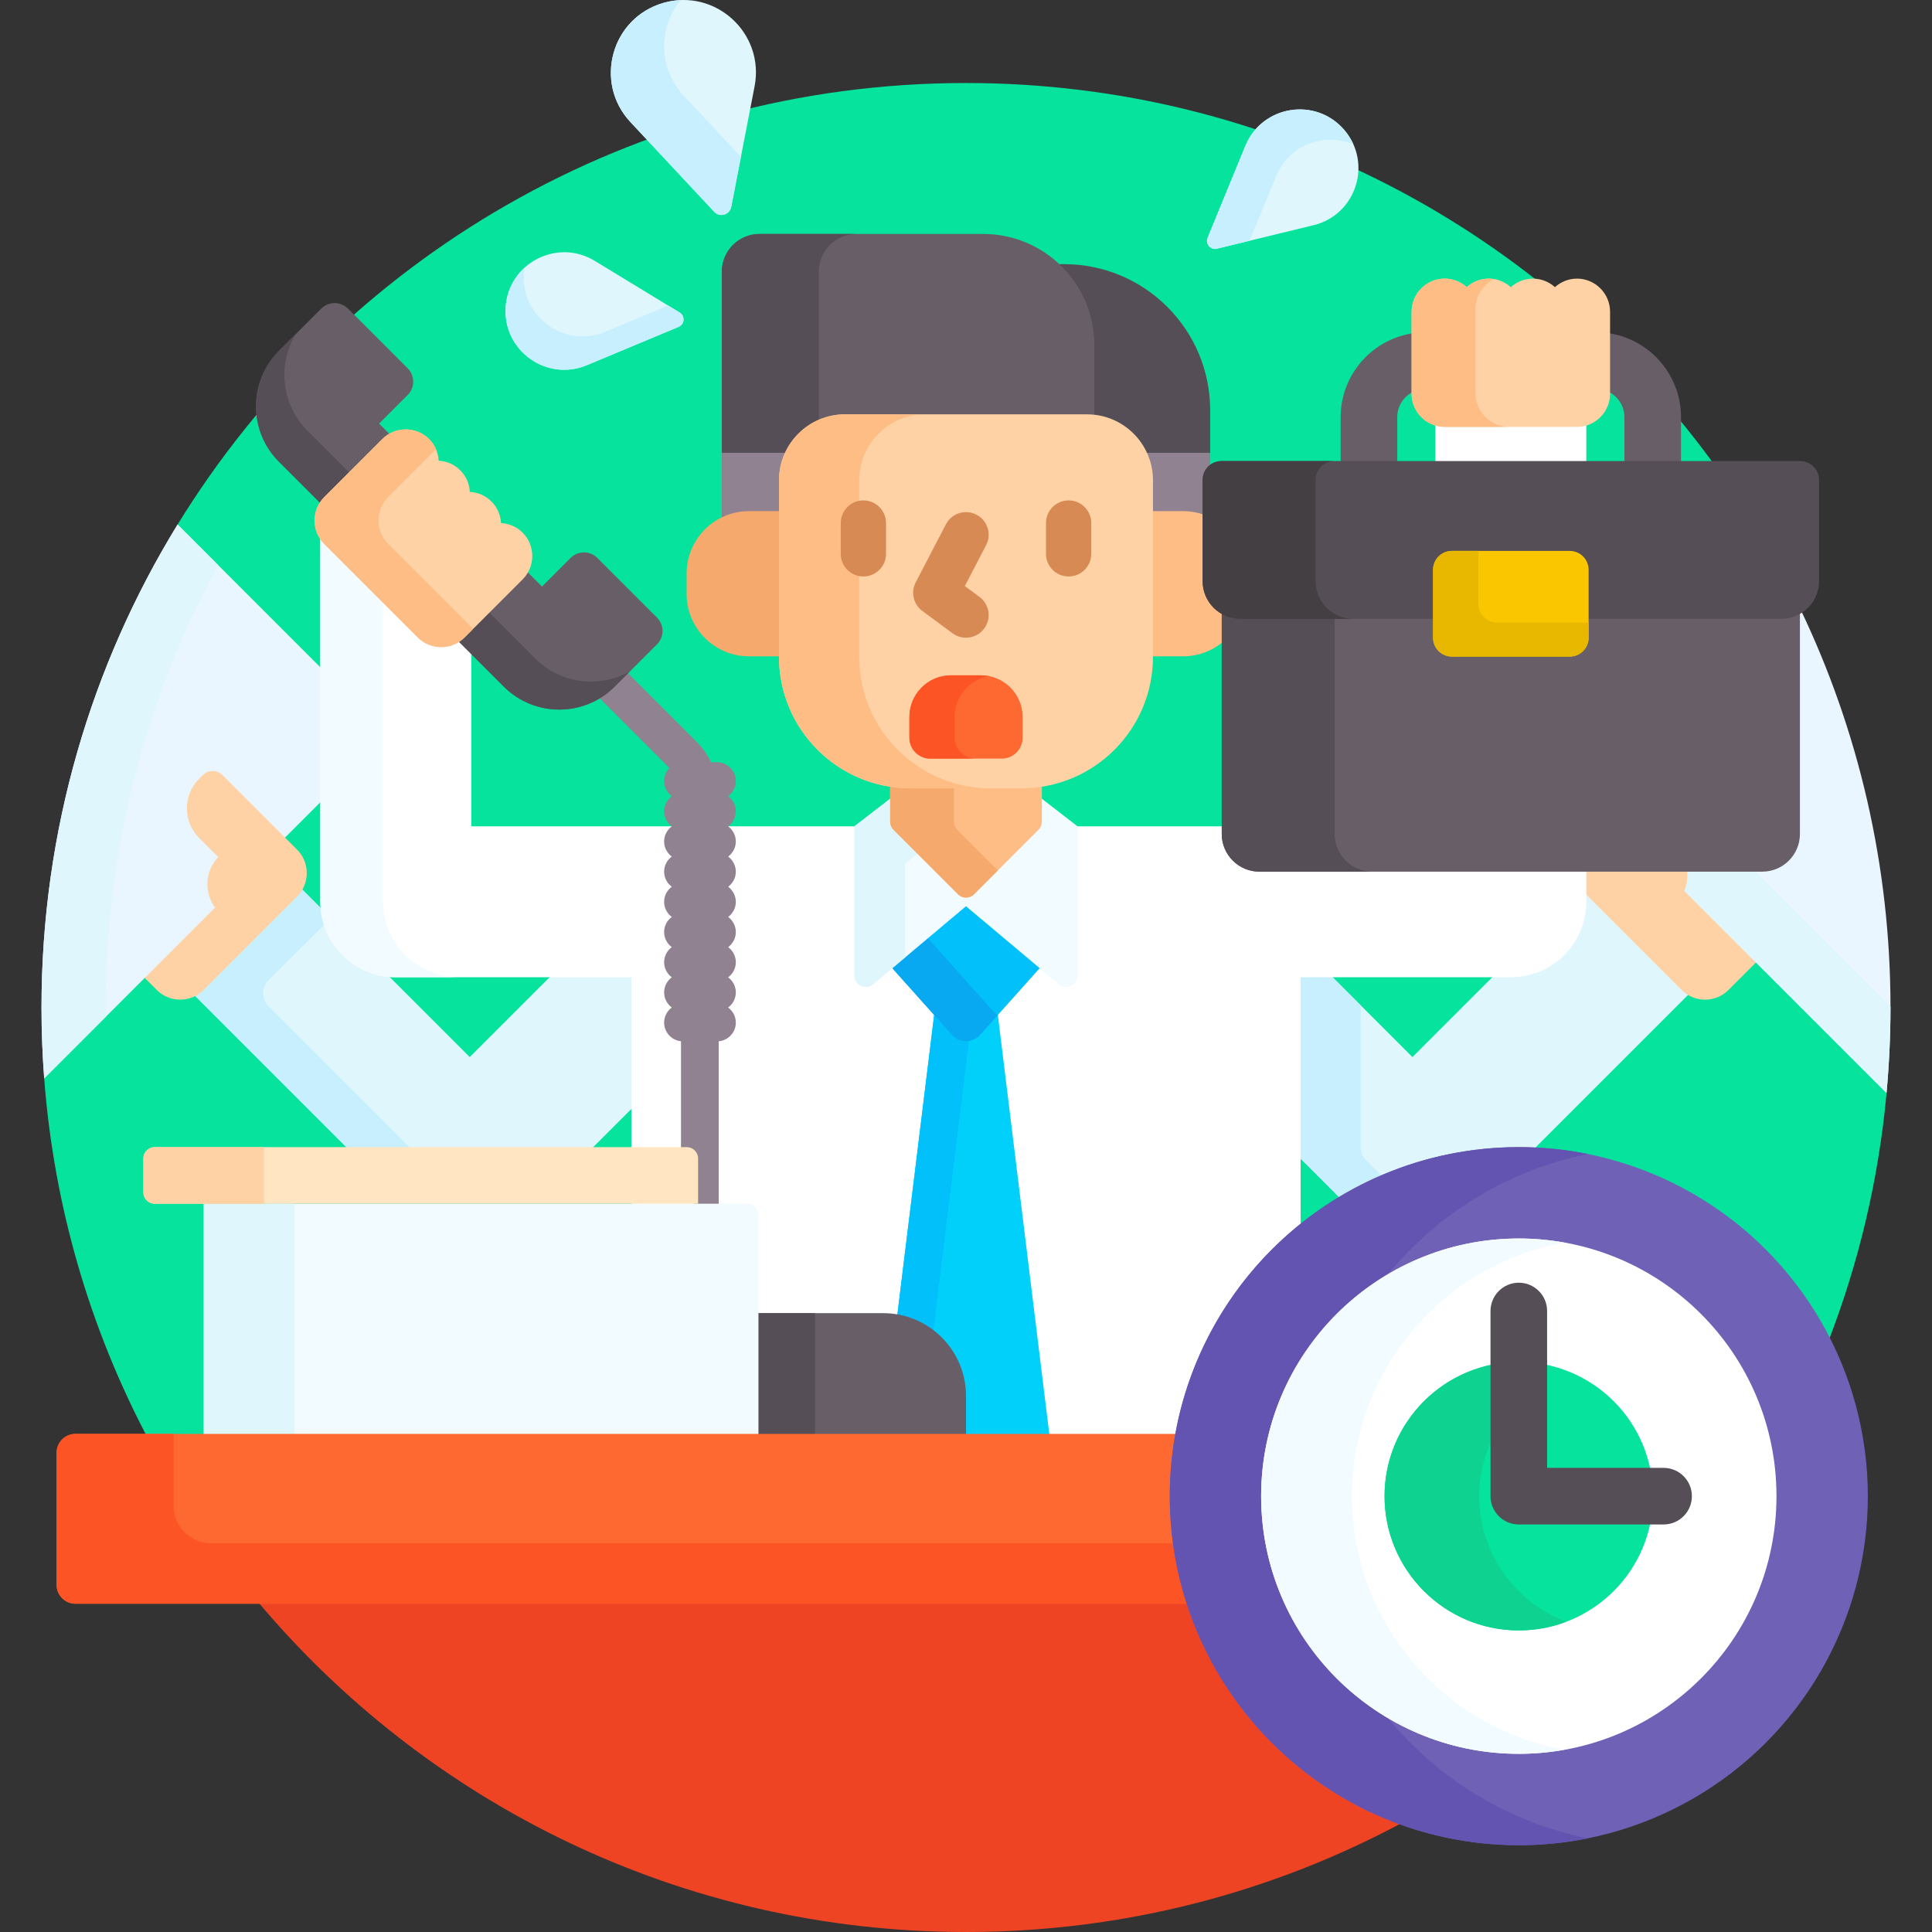 <svg id="Capa_1" enable-background="new 0 0 512 512" height="512" viewBox="0 0 512 512" width="512" xmlns="http://www.w3.org/2000/svg"><rect x="0" y="0" width="512" height="512" fill="#333333" stroke="none"/><g><path d="m499.947 289.658-.541-1.955-34.054-34.054-8.007 8.006c-1.46 1.46-3.41 2.264-5.491 2.264s-4.031-.804-5.491-2.264l-24.792-24.792c-1.54-1.54-2.35-3.684-2.246-5.865v-1h-85.552c-4.962 0-9-4.038-9-9v-58.888l-.506-.288c-2.816-1.6-4.565-4.598-4.565-7.825v-26.811c0-2.206 1.794-4 4-4h129.919v-1c-44.586-60.743-116.492-100.186-197.621-100.186-88.396 0-165.849 46.82-208.937 117.008l.192 1.606 51.281 51.281c.756.756 1.172 1.76 1.172 2.829 0 1.068-.416 2.072-1.172 2.828l-23 23.001-15.842-15.842c-.89-.89-2.073-1.38-3.331-1.38s-2.441.49-3.331 1.38l-.97.969c-2.281 2.281-3.537 5.313-3.537 8.54 0 3.226 1.256 6.258 3.537 8.539l4.415 4.415c-1.625 2.034-2.511 4.542-2.511 7.159 0 2.157.597 4.233 1.734 6.056l-43.147 43.147-.842 2.256c2.595 34.175 12.211 66.385 27.392 95.209h273.217c7.385-43.097 45.01-76 90.181-76 35.825 0 66.902 20.699 81.914 50.762 8.092-20.807 13.422-42.992 15.545-66.106-.005 0-.009 0-.013.001z" fill="#05e39c"/><g><path d="m156.199 305 12.124-12.124v-34.896h-21.673l-22.159 22.159-22.388-22.388c-8.238-1.223-14.753-7.738-15.976-15.976l-6.741-6.741c-.355.665-.809 1.279-1.355 1.825l-24.791 24.792c-.66.659-1.423 1.177-2.25 1.555l41.794 41.794z" fill="#dff6fd"/></g><g><path d="m86.701 244.323c-.244-.829-.445-1.676-.574-2.548l-6.741-6.741c-.355.665-.809 1.279-1.355 1.825l-24.791 24.792c-.66.659-1.423 1.177-2.25 1.555l41.794 41.794h16.677l-38.244-38.244c-1.958-1.958-1.952-5.135.014-7.085z" fill="#c8effe"/></g><path d="m75.535 221.967-.044-1.458-15.798-15.798c-.89-.89-2.073-1.38-3.331-1.38s-2.441.49-3.331 1.38l-.97.969c-2.281 2.281-3.537 5.313-3.537 8.54 0 3.226 1.256 6.258 3.537 8.539l4.415 4.415c-1.625 2.034-2.511 4.542-2.511 7.159 0 2.157.597 4.233 1.734 6.056l-16.656 16.656-.696 2.111 3.204 3.204c3.409 3.409 8.987 3.409 12.396 0l24.792-24.792c3.409-3.409 3.409-8.987 0-12.396z" fill="#fed2a4"/><path d="m99.242 191.188-52.18-52.18c-22.867 37.251-36.062 81.078-36.062 127.992 0 6.322.24 12.589.711 18.791l45.279-45.279c-1.268-1.735-2.025-3.867-2.025-6.18 0-2.794 1.098-5.325 2.877-7.207l-5.074-5.074c-4.326-4.325-4.326-11.339 0-15.664l.969-.969c1.449-1.449 3.799-1.449 5.248 0l16.549 16.549 23.708-23.708c1.953-1.953 1.953-5.118 0-7.071z" fill="#eaf6ff"/><g><path d="m28 267c0-42.469 10.814-82.407 29.827-117.228l-10.764-10.764c-22.868 37.251-36.063 81.078-36.063 127.992 0 6.322.24 12.589.711 18.791l16.313-16.313c-.009-.826-.024-1.65-.024-2.478z" fill="#dff6fd"/></g><path d="m446.365 261.656-24.792-24.792-1.836-2.152-.35.35v3.917c0 10.477-8.523 19-19 19h-3.917l-22.159 22.159-22.159-22.159h-8.475v48.094l11.902 11.902c13.729-8.233 29.781-12.975 46.921-12.975 1.155 0 2.303.029 3.447.072l42.129-42.129c-.62-.345-1.197-.773-1.711-1.287z" fill="#dff6fd"/><g><path d="m360.602 304.003v-37.573l-8.449-8.449h-8.475v48.094l11.902 11.902c3.586-2.151 7.334-4.057 11.215-5.709l-4.729-4.729c-.938-.939-1.464-2.21-1.464-3.536z" fill="#c8effe"/></g><path d="m447.556 235.853c.439-1.234.661-2.527.661-3.852 0-.37-.019-.736-.053-1.097l-.087-.904h-29.651c-.42 2.679.387 5.519 2.44 7.572l24.792 24.792c3.409 3.409 8.987 3.409 12.396 0l8.007-8.007z" fill="#fed2a4"/><g><path d="m417.918 112.132h-35.061c-.864 0-1.693-.148-2.47-.409v11.467h40v-11.467c-.776.261-1.605.409-2.469.409z" fill="#fff"/><path d="m333.775 230c-4.962 0-9-4.038-9-9v-2.02h-199.877v-47.055l-3.101-3.101-.678.437c-1.251.804-2.707 1.229-4.21 1.229-2.079 0-4.027-.803-5.486-2.261l-24.792-24.792c-.792-.792-1.356-1.738-1.733-2.745v98.288c0 11.046 8.954 20 20 20h62.425v122.02h144.997c3.802-22.189 15.619-41.674 32.358-55.359v-66.661h55.71c11.046 0 20-8.954 20-20v-8.98z" fill="#fff"/><g><path d="m101.51 238.98v-80.663l-14.879-14.879c-.792-.792-1.356-1.738-1.733-2.745v98.288c0 11.046 8.954 20 20 20h16.612c-11.046-.001-20-8.955-20-20.001z" fill="#f2fbff"/></g></g><path d="m477.119 161.42c-.202.138-.398.283-.613.405l-.506.287v58.888c0 4.962-4.038 9-9 9h-19.976c.126.648.194 1.316.194 2.001 0 1.454-.296 2.838-.83 4.097l53.56 53.56c.684-7.462 1.052-15.017 1.052-22.658 0-37.81-8.582-73.608-23.881-105.58z" fill="#eaf6ff"/><g><path d="m464.281 230h-17.257c.126.648.194 1.316.194 2.001 0 1.454-.296 2.838-.83 4.097l53.56 53.56c.684-7.462 1.052-15.017 1.052-22.658 0-.095-.004-.19-.004-.285z" fill="#dff6fd"/></g><path d="m315.225 424h-247.3c44.942 53.78 112.508 88 188.075 88 42 0 81.52-10.585 116.068-29.21-26.982-9.544-48.194-31.402-56.843-58.79z" fill="#ef4424"/><path d="m289 91.455v19.397c8.656.49 15.553 7.666 15.553 16.442v9.162h8.953c2.601 0 5.049.65 7.205 1.784v-29.505c-.001-21.393-17.342-38.735-38.735-38.735h-2.771c5.995 5.221 9.795 12.9 9.795 21.455z" fill="#554e56"/><path d="m198.495 136.455h8.953v-9.162c0-9.092 7.397-16.489 16.489-16.489h64.127c.656 0 1.3.049 1.937.124v-19.474c-.001-16.267-13.188-29.454-29.455-29.454h-59.256c-5.523 0-10 4.477-10 10v66.24c2.155-1.135 4.604-1.785 7.205-1.785z" fill="#685e68"/><g><path d="m217 72c0-5.523 4.477-10 10-10h-25.71c-5.523 0-10 4.477-10 10v66.24c2.156-1.134 4.604-1.784 7.205-1.784h8.953v-9.162c0-6.613 3.921-12.312 9.553-14.938v-40.356z" fill="#554e56"/></g><g fill="#918291"><path d="m304.553 127.293v9.162h8.953c2.601 0 5.049.65 7.205 1.784v-18.239h-17.881c1.092 2.202 1.723 4.673 1.723 7.293z"/><path d="m198.495 136.455h8.953v-9.162c0-2.621.631-5.091 1.723-7.293h-17.881v18.24c2.155-1.135 4.604-1.785 7.205-1.785z"/></g><path d="m278.197 381-13.916-113.342-5.299 5.925c-.758.847-1.845 1.333-2.981 1.333s-2.224-.486-2.981-1.333l-5.3-5.925-13.917 113.342z" fill="#01d0fb"/><path d="m243.866 381 13.039-106.195c-.295.069-.597.111-.905.111-1.137 0-2.224-.486-2.981-1.333l-5.3-5.925-13.916 113.342z" fill="#01c0fa"/><path d="m200 381h56v-11.047c0-12.124-9.829-21.953-21.953-21.953h-34.047z" fill="#685e68"/><path d="m200 348h16v33h-16z" fill="#554e56"/><path d="m256 238.856-20.201 16.974 16.474 18.419c1.988 2.222 5.466 2.222 7.454 0l16.474-18.419z" fill="#01c0fa"/><path d="m245.902 248.648-9.436 7.929 15.807 17.673c1.988 2.222 5.466 2.222 7.454 0l4.648-5.196c-.336-.227-.656-.486-.94-.804z" fill="#08a9f1"/><path d="m270.707 207.91h-29.413c-.17 0-.337-.01-.506-.013l-14.347 11.083v39.581c0 2.549 2.978 3.937 4.93 2.297l24.629-20.695 24.629 20.695c1.952 1.64 4.93.252 4.93-2.297v-39.581l-14.347-11.083c-.169.003-.336.013-.505.013z" fill="#f2fbff"/><g><path d="m236.779 219.901c-.563-.563-.879-1.326-.879-2.121v-6.107l-9.459 7.307v39.581c0 2.549 2.978 3.937 4.93 2.297l8.511-7.151v-24.872l3.289-2.541z" fill="#dff6fd"/></g><path d="m270.707 207.91h-29.413c-1.836 0-3.636-.152-5.394-.435v10.304c0 .796.316 1.559.879 2.121l17.1 17.1c1.172 1.172 3.071 1.172 4.243 0l17.1-17.1c.563-.563.879-1.326.879-2.121v-10.304c-1.758.283-3.559.435-5.394.435z" fill="#ffbd86"/><g><path d="m253.678 219.901c-.563-.563-.879-1.326-.879-2.121v-9.87h-11.506c-1.836 0-3.636-.152-5.394-.435v10.304c0 .796.316 1.559.879 2.121l17.1 17.1c1.172 1.172 3.071 1.172 4.243 0l6.328-6.329z" fill="#f6a96c"/></g><g><path d="m207.447 135.455h-8.952c-9.131 0-16.533 7.402-16.533 16.533v5.411c0 9.131 7.402 16.533 16.533 16.533h8.952z" fill="#f6a96c"/><path d="m313.505 135.455h-8.952v38.476h8.952c9.131 0 16.533-7.402 16.533-16.533v-5.411c0-9.13-7.402-16.532-16.533-16.532z" fill="#ffbd86"/></g><g><path d="m270.706 208.91h-29.413c-19.245 0-34.846-15.601-34.846-34.846v-46.77c0-9.659 7.83-17.489 17.489-17.489h64.127c9.659 0 17.489 7.83 17.489 17.489v46.77c.001 19.245-15.6 34.846-34.846 34.846z" fill="#fed2a4"/></g><path d="m227.706 174.063v-46.77c0-9.659 7.83-17.489 17.489-17.489h-21.259c-9.659 0-17.489 7.83-17.489 17.489v46.77c0 19.245 15.601 34.846 34.846 34.846h21.259c-19.244.001-34.846-15.6-34.846-34.846z" fill="#ffbd86"/><g><g><g><path d="m228.805 152.772c-3.313 0-6-2.687-6-6v-8.162c0-3.313 2.687-6 6-6s6 2.687 6 6v8.162c0 3.313-2.686 6-6 6z" fill="#d88a55"/></g><g><path d="m283.195 152.772c-3.313 0-6-2.687-6-6v-8.162c0-3.313 2.687-6 6-6s6 2.687 6 6v8.162c0 3.313-2.687 6-6 6z" fill="#d88a55"/></g></g><g><path d="m255.995 169c-1.239 0-2.488-.382-3.561-1.175l-8-5.912c-2.375-1.755-3.12-4.976-1.756-7.595l8-15.371c1.53-2.94 5.153-4.082 8.092-2.552s4.082 5.153 2.552 8.092l-5.633 10.823 3.876 2.865c2.665 1.969 3.229 5.726 1.259 8.391-1.175 1.592-2.99 2.434-4.829 2.434z" fill="#d88a55"/></g></g><path d="m241 190v5.516c0 3.046 2.47 5.516 5.516 5.516h18.968c3.046 0 5.516-2.47 5.516-5.516v-5.516c0-6.093-4.939-11.032-11.032-11.032h-7.937c-6.092 0-11.031 4.939-11.031 11.032z" fill="#fd6930"/><path d="m253 195.516v-5.516c0-5.398 3.879-9.882 9-10.837-.659-.123-1.337-.195-2.032-.195h-7.937c-6.093 0-11.032 4.939-11.032 11.032v5.516c0 3.046 2.47 5.516 5.516 5.516h12c-3.045 0-5.515-2.47-5.515-5.516z" fill="#fd5426"/><path d="m195 215c0-1.643-.804-3.089-2.028-4 1.224-.911 2.028-2.357 2.028-4 0-2.761-2.239-5-5-5h-1.555c-.961-1.973-2.235-3.802-3.832-5.399l-18.884-18.884-3.535 3.536c-1.211 1.211-2.562 2.225-4.001 3.071l19.213 19.213c-.867.898-1.406 2.116-1.406 3.463 0 1.643.804 3.089 2.028 4-1.224.911-2.028 2.357-2.028 4s.804 3.089 2.028 4c-1.224.911-2.028 2.357-2.028 4s.804 3.089 2.028 4c-1.224.911-2.028 2.357-2.028 4s.804 3.089 2.028 4c-1.224.911-2.028 2.357-2.028 4s.804 3.089 2.028 4c-1.224.911-2.028 2.357-2.028 4s.804 3.089 2.028 4c-1.224.911-2.028 2.357-2.028 4s.804 3.089 2.028 4c-1.224.911-2.028 2.357-2.028 4s.804 3.089 2.028 4c-1.224.911-2.028 2.357-2.028 4 0 2.58 1.961 4.678 4.47 4.947v29.053h1.53c1.103 0 2 .897 2 2v13h6.47v-44.047c2.537-.24 4.53-2.353 4.53-4.953 0-1.643-.804-3.089-2.028-4 1.224-.911 2.028-2.357 2.028-4s-.804-3.089-2.028-4c1.224-.911 2.028-2.357 2.028-4s-.804-3.089-2.028-4c1.224-.911 2.028-2.357 2.028-4s-.804-3.089-2.028-4c1.224-.911 2.028-2.357 2.028-4s-.804-3.089-2.028-4c1.224-.911 2.028-2.357 2.028-4s-.804-3.089-2.028-4c1.224-.911 2.028-2.357 2.028-4s-.804-3.089-2.028-4c1.224-.911 2.028-2.357 2.028-4z" fill="#918291"/><g fill="#685e68"><path d="m86.631 132.456 15.39-15.39c.556-.556 1.185-1.016 1.864-1.374l-3.431-3.431 7.586-7.586c1.953-1.953 1.953-5.118 0-7.071l-15.826-15.824c-1.953-1.953-5.118-1.953-7.071 0l-11.211 11.211c-8.114 8.114-8.114 21.269 0 29.382l11.555 11.555c.32-.528.697-1.025 1.144-1.472z"/><path d="m158.286 147.852c-1.953-1.953-5.118-1.953-7.071 0l-7.586 7.586-4.461-4.461c-.354.67-.811 1.299-1.374 1.863l-15.39 15.39c-.447.447-.944.824-1.473 1.144l12.587 12.587c8.114 8.114 21.269 8.114 29.383 0l11.211-11.211c1.953-1.953 1.953-5.119 0-7.071z"/></g><g fill="#554e56"><path d="m86.631 132.456 6.578-6.578-11.687-11.688c-6.947-6.947-7.992-17.537-3.18-25.608l-4.409 4.409c-8.114 8.114-8.114 21.269 0 29.382l11.555 11.555c.319-.528.696-1.025 1.143-1.472z"/><path d="m141.81 174.478-12.828-12.828-6.579 6.579c-.447.447-.944.824-1.473 1.144l12.587 12.587c8.114 8.114 21.269 8.114 29.383 0l3.987-3.987c-7.999 4.453-18.282 3.3-25.077-3.495z"/></g><g><path d="m116.244 122.088c-.11-2.088-.949-4.144-2.534-5.729-3.409-3.409-8.987-3.409-12.396 0l-15.39 15.39c-3.409 3.409-3.409 8.987 0 12.396l24.792 24.792c3.409 3.409 8.987 3.409 12.396 0l15.39-15.39c3.409-3.409 3.409-8.987 0-12.396-1.586-1.586-3.641-2.424-5.729-2.534-.11-2.088-.949-4.144-2.534-5.729-1.586-1.586-3.642-2.424-5.73-2.534-.11-2.088-.949-4.144-2.534-5.73-1.588-1.587-3.643-2.426-5.731-2.536z" fill="#fed2a4"/></g><path d="m102.866 144.145c-3.409-3.409-3.409-8.987 0-12.396l12.678-12.678c-.422-.986-1.032-1.91-1.834-2.712-3.409-3.409-8.987-3.409-12.396 0l-15.39 15.39c-3.409 3.409-3.409 8.987 0 12.396l24.792 24.792c3.409 3.409 8.987 3.409 12.396 0l2.273-2.273z" fill="#ffbd86"/><path d="m472.071 163h-52.071v6c0 2.206-1.794 4-4 4h-31.225c-2.206 0-4-1.794-4-4v-6h-52.071c-1.819 0-3.512-.547-4.929-1.479v59.479c0 5.523 4.477 10 10 10h133.225c5.523 0 10-4.477 10-10v-59.479c-1.417.932-3.109 1.479-4.929 1.479z" fill="#685e68"/><g><path d="m353.704 221v-58h-25c-1.819 0-3.512-.547-4.929-1.479v59.479c0 5.523 4.477 10 10 10h29.929c-5.523 0-10-4.477-10-10z" fill="#554e56"/></g><g fill="#685e68"><path d="m375.092 88.221c-11.14 1.337-19.804 10.839-19.804 22.333v12.635h15v-12.635c0-3.185 1.998-5.905 4.804-6.991z"/><path d="m425.683 88.221v15.342c2.806 1.086 4.804 3.806 4.804 6.991v12.635h15v-12.635c0-11.494-8.664-20.996-19.804-22.333z"/></g><g><path d="m388.701 76.096c-1.554-1.398-3.601-2.259-5.843-2.259-4.821 0-8.765 3.944-8.765 8.765v21.765c0 4.821 3.944 8.765 8.765 8.765h35.061c4.821 0 8.765-3.944 8.765-8.765v-21.765c0-4.821-3.944-8.765-8.765-8.765-2.243 0-4.289.861-5.843 2.259-1.554-1.398-3.601-2.259-5.843-2.259-2.243 0-4.289.861-5.843 2.259-1.554-1.398-3.601-2.259-5.844-2.259-2.244 0-4.291.861-5.845 2.259z" fill="#fed2a4"/></g><g><path d="m391 104.18v-22.228c0-3.486 2.025-6.516 4.952-7.992-.459-.076-.928-.123-1.408-.123-2.243 0-4.289.861-5.843 2.259-1.554-1.398-3.601-2.259-5.843-2.259-4.821 0-8.765 3.944-8.765 8.765v21.765c0 4.821 3.944 8.765 8.765 8.765h17.095c-4.925 0-8.953-4.028-8.953-8.952z" fill="#ffbd86"/></g><path d="m201 381v-59c0-1.657-1.343-3-3-3h-144v62z" fill="#f2fbff"/><path d="m54 319h24v62h-24z" fill="#dff6fd"/><g><path d="m185 319h-144c-1.657 0-3-1.343-3-3v-9c0-1.657 1.343-3 3-3h141c1.657 0 3 1.343 3 3z" fill="#ffe5c2"/></g><path d="m38 307v9c0 1.657 1.343 3 3 3h29v-15h-29c-1.657 0-3 1.343-3 3z" fill="#fed2a4"/><path d="m311 396.5c0-5.632.515-11.146 1.494-16.5h-292.494c-2.761 0-5 2.239-5 5v35c0 2.761 2.239 5 5 5h295.55c-2.948-8.974-4.55-18.553-4.55-28.5z" fill="#fd6930"/><path d="m311.858 409h-255.858c-5.523 0-10-4.477-10-10v-19h-26c-2.761 0-5 2.239-5 5v35c0 2.761 2.239 5 5 5h295.55c-1.691-5.149-2.937-10.497-3.692-16z" fill="#fd5426"/><g><g><circle cx="402.5" cy="396.5" fill="#6e61b6" r="92.5"/></g><path d="m367.752 455.25c-20.058-11.908-33.538-33.78-33.538-58.75s13.48-46.842 33.538-58.75c13.262-16.107 31.861-27.654 53.095-31.927-5.93-1.193-12.065-1.823-18.347-1.823-51.086 0-92.5 41.414-92.5 92.5s41.414 92.5 92.5 92.5c6.282 0 12.417-.629 18.347-1.823-21.234-4.273-39.833-15.82-53.095-31.927z" fill="#6354b1"/><g><circle cx="402.5" cy="396.5" fill="#fff" r="68.285"/></g><g><circle cx="402.5" cy="396.5" fill="#05e39c" r="35.577"/></g><g><path d="m392 396.5c0-5.064 1.084-9.874 3-14.238v-20.536c-16.027 3.454-28.077 17.73-28.077 34.774 0 19.617 15.96 35.577 35.577 35.577 4.412 0 8.636-.813 12.538-2.288-13.447-5.082-23.038-18.084-23.038-33.289z" fill="#0ed290"/></g><path d="m358.301 396.5c0-33.559 24.34-61.52 56.289-67.209-3.926-.704-7.965-1.077-12.09-1.077-37.653 0-68.285 30.633-68.285 68.285s30.632 68.285 68.285 68.285c4.125 0 8.164-.372 12.09-1.077-31.949-5.687-56.289-33.648-56.289-67.207z" fill="#f2fbff"/><g><path d="m440.868 404h-38.368c-4.142 0-7.5-3.358-7.5-7.5v-49.07c0-4.142 3.358-7.5 7.5-7.5 4.142 0 7.5 3.358 7.5 7.5v41.57h30.868c4.142 0 7.5 3.358 7.5 7.5 0 4.142-3.358 7.5-7.5 7.5z" fill="#554e56"/></g></g><path d="m477.071 122.189h-153.367c-2.761 0-5 2.239-5 5v26.811c0 5.523 4.477 10 10 10h52.071v-13c0-2.206 1.794-4 4-4h31.225c2.206 0 4 1.794 4 4v13h52.071c5.523 0 10-4.477 10-10v-26.811c0-2.762-2.239-5-5-5z" fill="#554e56"/><g><path d="m348.633 154v-26.811c0-2.761 2.239-5 5-5h-29.929c-2.761 0-5 2.239-5 5v26.811c0 5.523 4.477 10 10 10h29.929c-5.523 0-10-4.477-10-10z" fill="#433f43"/></g><g><path d="m379.775 169v-18c0-2.761 2.239-5 5-5h31.225c2.761 0 5 2.239 5 5v18c0 2.761-2.239 5-5 5h-31.225c-2.761 0-5-2.239-5-5z" fill="#fac600"/></g><path d="m396.775 165c-2.761 0-5-2.239-5-5v-14h-7c-2.761 0-5 2.239-5 5v18c0 2.761 2.239 5 5 5h31.225c2.761 0 5-2.239 5-5v-4z" fill="#e8b800"/><g><path d="m180.12 82.831-22.503-13.698c-9.923-6.04-22.726.53-23.603 12.114-.877 11.584 10.789 20.008 21.509 15.531l24.309-10.153c1.611-.672 1.778-2.887.288-3.794z" fill="#dff6fd"/></g><path d="m180.12 82.831-3.062-1.864-16.68 6.966c-10.72 4.477-22.386-3.947-21.509-15.531.039-.509.108-1.005.191-1.494-2.797 2.525-4.725 6.093-5.046 10.339-.877 11.584 10.789 20.008 21.509 15.531l24.309-10.152c1.611-.673 1.778-2.888.288-3.795z" fill="#c8effe"/><g><path d="m322.51 65.904 25.598-6.226c11.288-2.745 15.694-16.445 8.124-25.256-7.571-8.811-21.777-6.519-26.191 4.227l-10.01 24.368c-.664 1.615.783 3.3 2.479 2.887z" fill="#dff6fd"/></g><path d="m338.175 46.682c3.456-8.413 12.914-11.643 20.491-8.421-.6-1.343-1.402-2.637-2.434-3.839-7.571-8.811-21.777-6.519-26.191 4.227l-10.01 24.368c-.663 1.614.785 3.299 2.48 2.886l8.631-2.099z" fill="#c8effe"/><g><path d="m193.784 54.826 6.187-31.94c2.728-14.085-10.382-26.082-24.17-22.119-13.788 3.963-18.527 21.091-8.736 31.578l22.203 23.78c1.469 1.575 4.106.817 4.516-1.299z" fill="#dff6fd"/></g><path d="m181.181 25.345c-6.961-7.456-6.572-18.265-.813-25.317-1.501.064-3.029.297-4.568.74-13.788 3.963-18.527 21.091-8.736 31.578l22.203 23.78c1.471 1.575 4.107.817 4.517-1.298l2.564-13.237z" fill="#c8effe"/></g></svg>